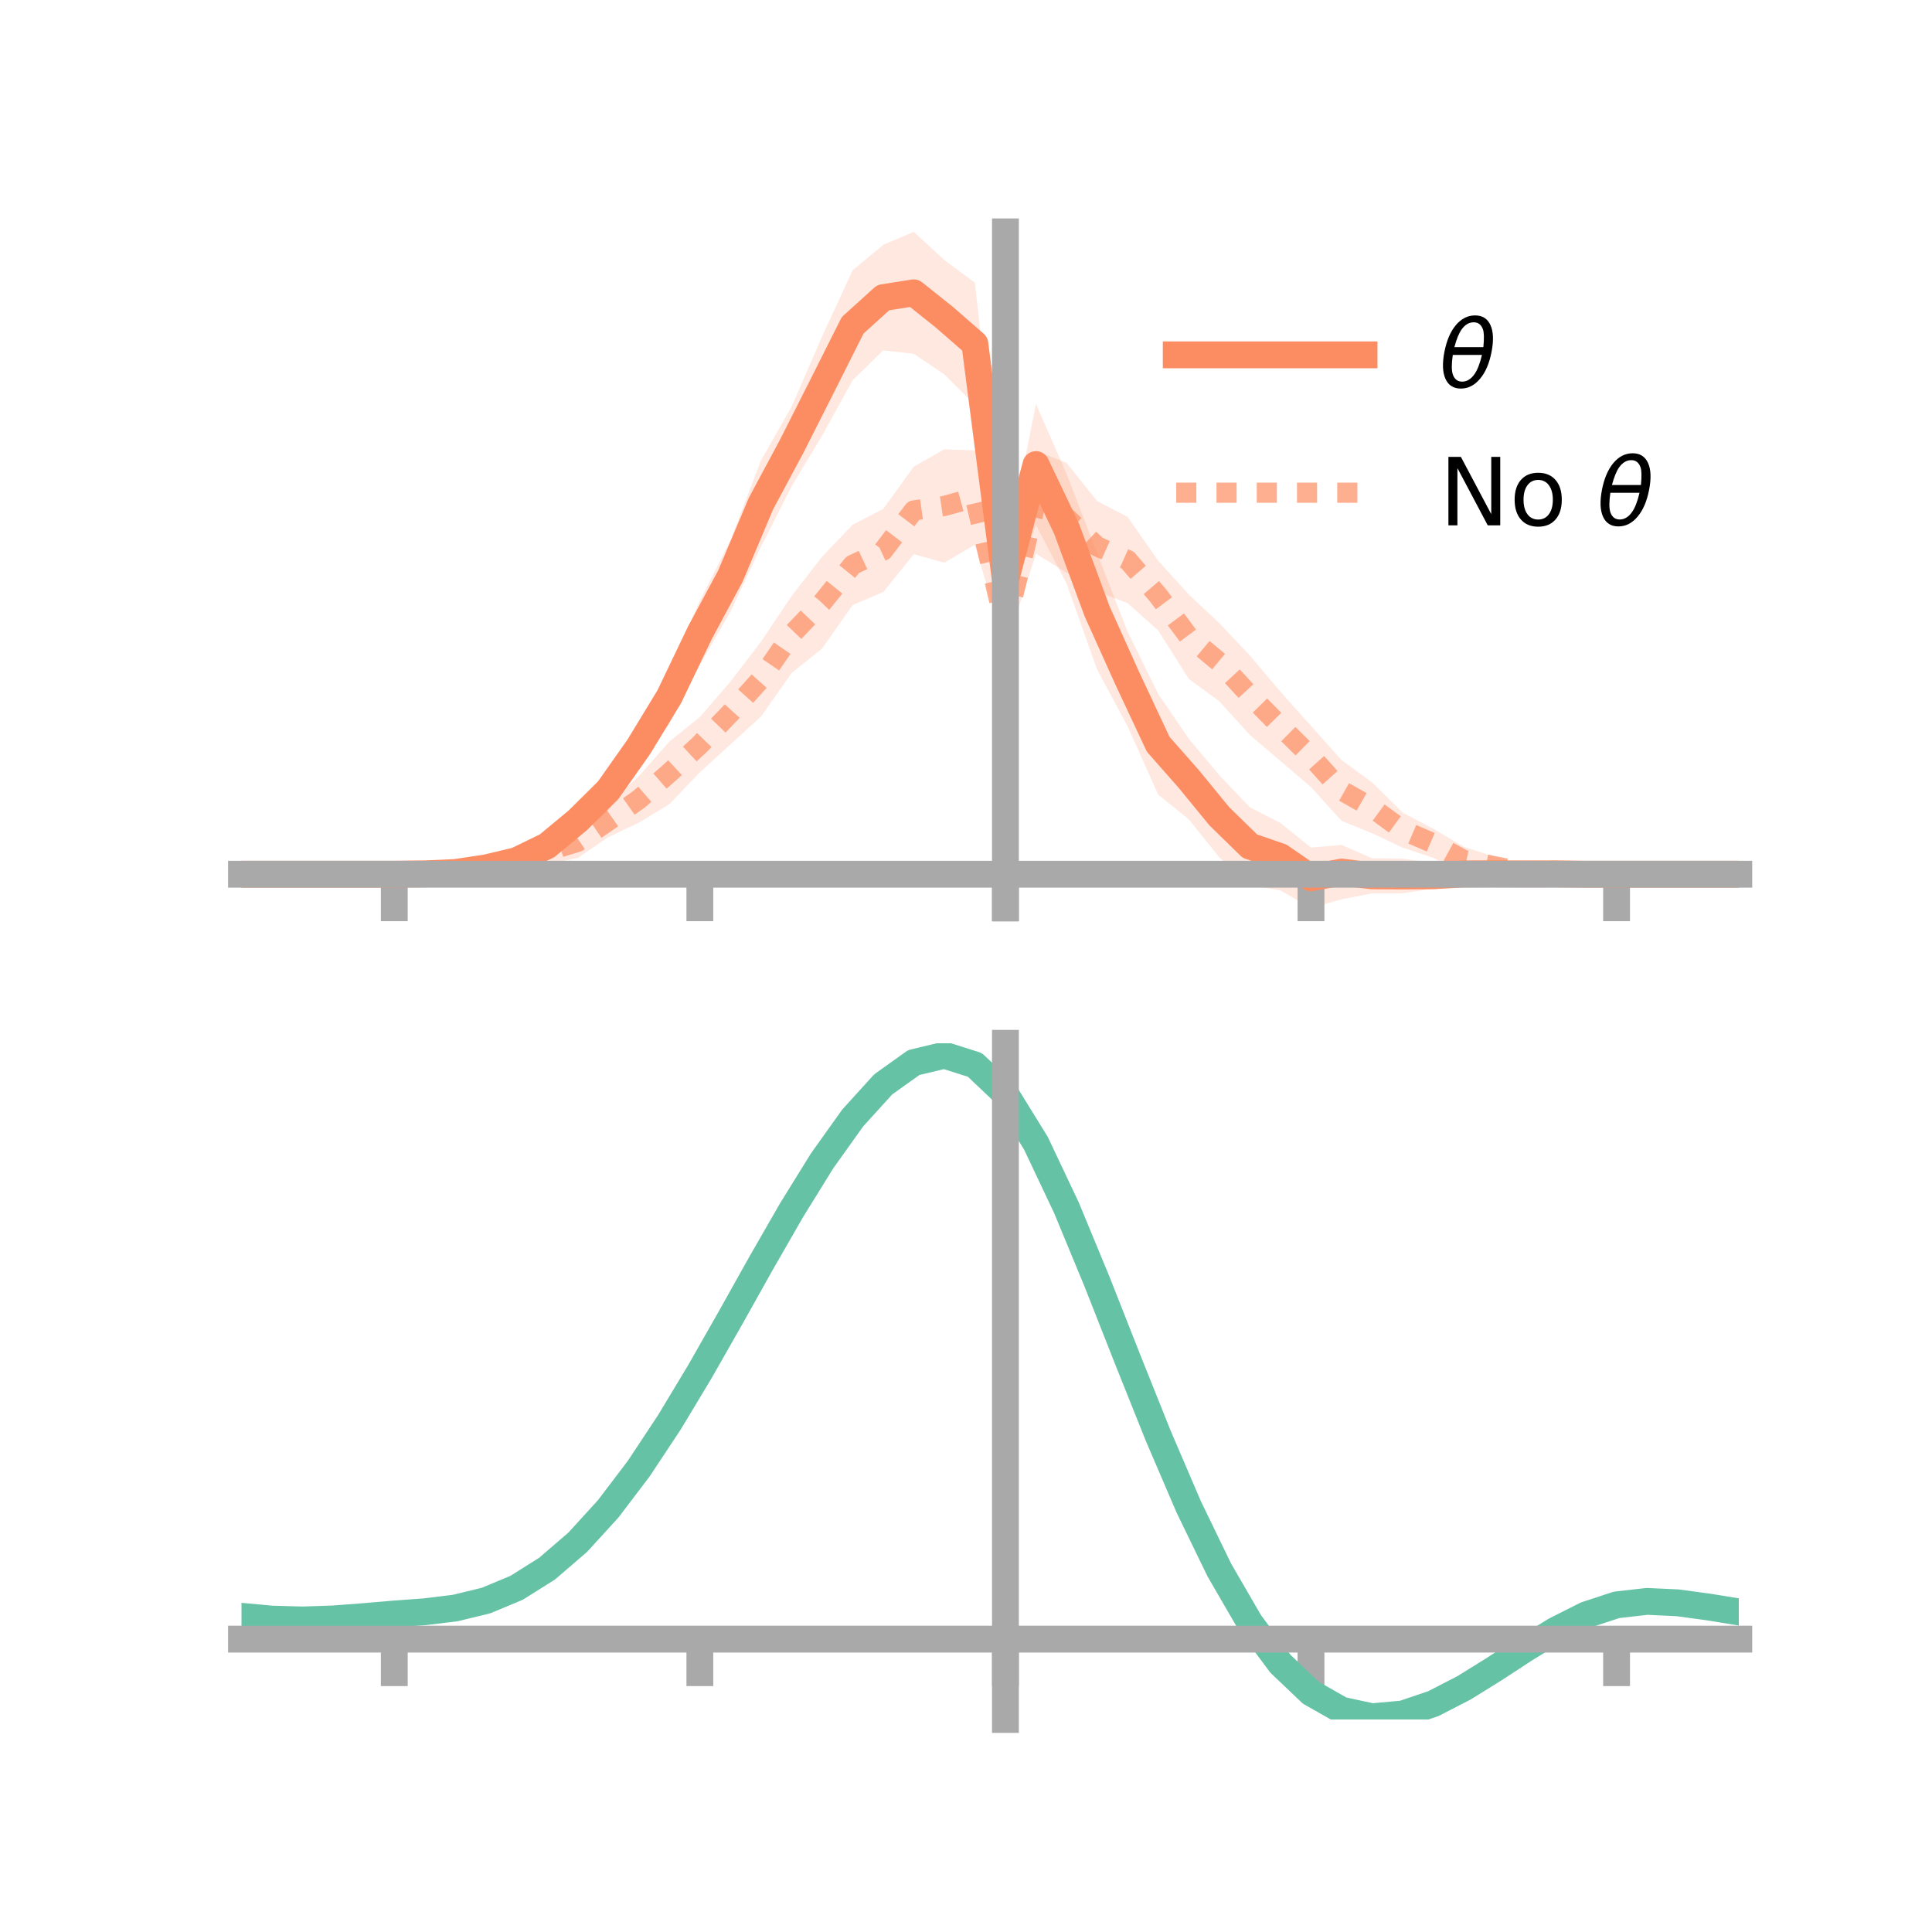 <?xml version="1.0" encoding="utf-8" standalone="no"?>
<!DOCTYPE svg PUBLIC "-//W3C//DTD SVG 1.1//EN"
  "http://www.w3.org/Graphics/SVG/1.1/DTD/svg11.dtd">
<!-- Created with matplotlib (https://matplotlib.org/) -->
<svg height="144pt" version="1.1" viewBox="0 0 144 144" width="144pt" xmlns="http://www.w3.org/2000/svg" xmlns:xlink="http://www.w3.org/1999/xlink">
 <defs>
  <style type="text/css">*{stroke-linecap:butt;stroke-linejoin:round;}</style>
 </defs>
 <g id="figure_1">
  <g id="patch_1">
   <path d="M 0 144 
L 144 144 
L 144 0 
L 0 0 
z
" style="fill:none;"/>
  </g>
  <g id="axes_1">
   <g id="patch_2">
    <path d="M 18 67.68 
L 129.6 67.68 
L 129.6 17.28 
L 18 17.28 
z
" style="fill:none;"/>
   </g>
   <g id="PolyCollection_1">
    <path clip-path="url(#p27598752db)" d="M 18 65.158 
L 18 65.158 
L 20.278 65.158 
L 22.555 65.158 
L 24.833 65.158 
L 27.11 65.158 
L 29.388 65.158 
L 31.665 65.046 
L 33.943 64.84 
L 36.22 64.304 
L 38.498 63.661 
L 40.776 62.226 
L 43.053 59.912 
L 45.331 57.374 
L 47.608 54.17 
L 49.886 49.884 
L 52.163 44.788 
L 54.441 40.272 
L 56.718 34.318 
L 58.996 30.32 
L 61.273 25.09 
L 63.551 20.149 
L 65.829 18.249 
L 68.106 17.28 
L 70.384 19.379 
L 72.661 21.07 
L 74.939 41.566 
L 77.216 30.116 
L 79.494 35.31 
L 81.771 41.229 
L 84.049 47.095 
L 86.327 51.724 
L 88.604 55.064 
L 90.882 57.783 
L 93.159 60.173 
L 95.437 61.341 
L 97.714 63.171 
L 99.992 62.976 
L 102.269 63.973 
L 104.547 64.003 
L 106.824 64.322 
L 109.102 64.38 
L 111.38 64.695 
L 113.657 64.809 
L 115.935 64.93 
L 118.212 65.087 
L 120.49 65.158 
L 122.767 65.158 
L 125.045 65.158 
L 127.322 65.158 
L 129.6 65.158 
L 129.6 65.158 
L 129.6 65.158 
L 127.322 65.158 
L 125.045 65.158 
L 122.767 65.158 
L 120.49 65.159 
L 118.212 65.233 
L 115.935 65.328 
L 113.657 65.459 
L 111.38 65.558 
L 109.102 65.892 
L 106.824 66.229 
L 104.547 66.581 
L 102.269 66.584 
L 99.992 67.025 
L 97.714 67.68 
L 95.437 66.369 
L 93.159 65.959 
L 90.882 63.903 
L 88.604 61.06 
L 86.327 59.23 
L 84.049 54.145 
L 81.771 49.9 
L 79.494 43.491 
L 77.216 39.138 
L 74.939 44.959 
L 72.661 30.184 
L 70.384 27.904 
L 68.106 26.367 
L 65.829 26.119 
L 63.551 28.342 
L 61.273 32.474 
L 58.996 36.255 
L 56.718 40.752 
L 54.441 45.599 
L 52.163 49.548 
L 49.886 53.963 
L 47.608 57.17 
L 45.331 60.426 
L 43.053 62.392 
L 40.776 63.855 
L 38.498 64.632 
L 36.22 65.073 
L 33.943 65.221 
L 31.665 65.216 
L 29.388 65.158 
L 27.11 65.158 
L 24.833 65.158 
L 22.555 65.158 
L 20.278 65.158 
L 18 65.158 
z
" style="fill:#fc8d62;fill-opacity:0.2;"/>
   </g>
   <g id="PolyCollection_2">
    <path clip-path="url(#p27598752db)" d="M 18 65.158 
L 18 65.158 
L 20.278 65.158 
L 22.555 65.158 
L 24.833 65.158 
L 27.11 65.158 
L 29.388 65.158 
L 31.665 65.035 
L 33.943 64.869 
L 36.22 64.275 
L 38.498 63.468 
L 40.776 62.502 
L 43.053 61.539 
L 45.331 59.989 
L 47.608 57.858 
L 49.886 55.275 
L 52.163 53.444 
L 54.441 50.808 
L 56.718 47.827 
L 58.996 44.434 
L 61.273 41.496 
L 63.551 39.108 
L 65.829 37.937 
L 68.106 34.784 
L 70.384 33.491 
L 72.661 33.566 
L 74.939 45.17 
L 77.216 33.597 
L 79.494 34.496 
L 81.771 37.344 
L 84.049 38.531 
L 86.327 41.795 
L 88.604 44.311 
L 90.882 46.449 
L 93.159 48.86 
L 95.437 51.556 
L 97.714 54.105 
L 99.992 56.653 
L 102.269 58.314 
L 104.547 60.571 
L 106.824 61.772 
L 109.102 63.117 
L 111.38 63.849 
L 113.657 64.546 
L 115.935 64.863 
L 118.212 65.091 
L 120.49 65.158 
L 122.767 65.158 
L 125.045 65.158 
L 127.322 65.158 
L 129.6 65.158 
L 129.6 65.158 
L 129.6 65.158 
L 127.322 65.158 
L 125.045 65.158 
L 122.767 65.158 
L 120.49 65.159 
L 118.212 65.236 
L 115.935 65.268 
L 113.657 65.454 
L 111.38 65.276 
L 109.102 65.095 
L 106.824 63.937 
L 104.547 63.179 
L 102.269 62.105 
L 99.992 61.183 
L 97.714 58.666 
L 95.437 56.718 
L 93.159 54.782 
L 90.882 52.269 
L 88.604 50.6 
L 86.327 46.993 
L 84.049 44.956 
L 81.771 44.101 
L 79.494 42.685 
L 77.216 41.271 
L 74.939 48.349 
L 72.661 40.603 
L 70.384 41.936 
L 68.106 41.309 
L 65.829 44.131 
L 63.551 45.094 
L 61.273 48.34 
L 58.996 50.164 
L 56.718 53.409 
L 54.441 55.483 
L 52.163 57.562 
L 49.886 59.945 
L 47.608 61.322 
L 45.331 62.395 
L 43.053 63.953 
L 40.776 64.402 
L 38.498 64.845 
L 36.22 65.159 
L 33.943 65.255 
L 31.665 65.212 
L 29.388 65.158 
L 27.11 65.158 
L 24.833 65.158 
L 22.555 65.158 
L 20.278 65.158 
L 18 65.158 
z
" style="fill:#fc8d62;fill-opacity:0.2;"/>
   </g>
   <g id="matplotlib.axis_1">
    <g id="xtick_1">
     <g id="line2d_1">
      <defs>
       <path d="M 0 0 
L 0 3.5 
" id="mfeabeb2757" style="stroke:#a9a9a9;stroke-width:2;"/>
      </defs>
      <g>
       <use style="fill:#a9a9a9;stroke:#a9a9a9;stroke-width:2;" x="29.388" xlink:href="#mfeabeb2757" y="65.158"/>
      </g>
     </g>
    </g>
    <g id="xtick_2">
     <g id="line2d_2">
      <g>
       <use style="fill:#a9a9a9;stroke:#a9a9a9;stroke-width:2;" x="52.163" xlink:href="#mfeabeb2757" y="65.158"/>
      </g>
     </g>
    </g>
    <g id="xtick_3">
     <g id="line2d_3">
      <g>
       <use style="fill:#a9a9a9;stroke:#a9a9a9;stroke-width:2;" x="74.939" xlink:href="#mfeabeb2757" y="65.158"/>
      </g>
     </g>
    </g>
    <g id="xtick_4">
     <g id="line2d_4">
      <g>
       <use style="fill:#a9a9a9;stroke:#a9a9a9;stroke-width:2;" x="97.714" xlink:href="#mfeabeb2757" y="65.158"/>
      </g>
     </g>
    </g>
    <g id="xtick_5">
     <g id="line2d_5">
      <g>
       <use style="fill:#a9a9a9;stroke:#a9a9a9;stroke-width:2;" x="120.49" xlink:href="#mfeabeb2757" y="65.158"/>
      </g>
     </g>
    </g>
   </g>
   <g id="matplotlib.axis_2"/>
   <g id="line2d_6">
    <path clip-path="url(#p27598752db)" d="M 18 65.158 
L 20.278 65.158 
L 22.555 65.158 
L 24.833 65.158 
L 27.11 65.158 
L 29.388 65.158 
L 31.665 65.131 
L 33.943 65.031 
L 36.22 64.689 
L 38.498 64.147 
L 40.776 63.04 
L 43.053 61.152 
L 45.331 58.9 
L 47.608 55.67 
L 49.886 51.923 
L 52.163 47.168 
L 54.441 42.935 
L 56.718 37.535 
L 58.996 33.287 
L 61.273 28.782 
L 63.551 24.246 
L 65.829 22.184 
L 68.106 21.824 
L 70.384 23.641 
L 72.661 25.627 
L 74.939 43.262 
L 77.216 34.627 
L 79.494 39.401 
L 81.771 45.564 
L 84.049 50.62 
L 86.327 55.477 
L 88.604 58.062 
L 90.882 60.843 
L 93.159 63.066 
L 95.437 63.855 
L 97.714 65.425 
L 99.992 65.001 
L 102.269 65.279 
L 104.547 65.292 
L 106.824 65.276 
L 109.102 65.136 
L 111.38 65.126 
L 113.657 65.134 
L 115.935 65.129 
L 118.212 65.16 
L 120.49 65.158 
L 122.767 65.158 
L 125.045 65.158 
L 127.322 65.158 
L 129.6 65.158 
" style="fill:none;stroke:#fc8d62;stroke-linecap:square;stroke-width:2;"/>
   </g>
   <g id="line2d_7">
    <path clip-path="url(#p27598752db)" d="M 18 65.158 
L 20.278 65.158 
L 22.555 65.158 
L 24.833 65.158 
L 27.11 65.158 
L 29.388 65.158 
L 31.665 65.124 
L 33.943 65.062 
L 36.22 64.717 
L 38.498 64.156 
L 40.776 63.452 
L 43.053 62.746 
L 45.331 61.192 
L 47.608 59.59 
L 49.886 57.61 
L 52.163 55.503 
L 54.441 53.146 
L 56.718 50.618 
L 58.996 47.299 
L 61.273 44.918 
L 63.551 42.101 
L 65.829 41.034 
L 68.106 38.047 
L 70.384 37.713 
L 72.661 37.084 
L 74.939 46.76 
L 77.216 37.434 
L 79.494 38.59 
L 81.771 40.723 
L 84.049 41.743 
L 86.327 44.394 
L 88.604 47.456 
L 90.882 49.359 
L 93.159 51.821 
L 95.437 54.137 
L 97.714 56.386 
L 99.992 58.918 
L 102.269 60.21 
L 104.547 61.875 
L 106.824 62.854 
L 109.102 64.106 
L 111.38 64.562 
L 113.657 65 
L 115.935 65.066 
L 118.212 65.163 
L 120.49 65.158 
L 122.767 65.158 
L 125.045 65.158 
L 127.322 65.158 
L 129.6 65.158 
" style="fill:none;stroke:#fc8d62;stroke-dasharray:1.5,1.5;stroke-dashoffset:0;stroke-opacity:0.7;stroke-width:1.5;"/>
   </g>
   <g id="patch_3">
    <path d="M 74.939 67.68 
L 74.939 17.28 
" style="fill:none;stroke:#a9a9a9;stroke-linecap:square;stroke-linejoin:miter;stroke-width:2;"/>
   </g>
   <g id="patch_4">
    <path d="M 129.6 67.68 
L 129.6 17.28 
" style="fill:none;"/>
   </g>
   <g id="patch_5">
    <path d="M 18 65.158 
L 129.6 65.158 
" style="fill:none;stroke:#a9a9a9;stroke-linecap:square;stroke-linejoin:miter;stroke-width:2;"/>
   </g>
   <g id="patch_6">
    <path d="M 18 17.28 
L 129.6 17.28 
" style="fill:none;"/>
   </g>
   <g id="legend_1">
    <g id="line2d_8">
     <path d="M 87.67 26.449 
L 101.67 26.449 
" style="fill:none;stroke:#fc8d62;stroke-linecap:square;stroke-width:2;"/>
    </g>
    <g id="line2d_9"/>
    <g id="text_1">
     <!-- $\theta$ -->
     <g transform="translate(107.27 28.899)scale(0.07 -0.07)">
      <defs>
       <path d="M 45.516 34.672 
L 14.453 34.672 
Q 12.359 20.062 14.5 13.875 
Q 17.188 6.25 24.469 6.25 
Q 31.781 6.25 37.359 13.922 
Q 42.234 20.656 45.516 34.672 
z
M 47.016 42.969 
Q 48.344 56.844 46.625 61.719 
Q 43.953 69.438 36.766 69.438 
Q 29.297 69.438 23.828 61.812 
Q 19.531 55.672 16.156 42.969 
z
M 38.188 76.766 
Q 49.906 76.766 54.594 66.406 
Q 59.281 56.109 55.719 37.844 
Q 52.203 19.625 43.453 9.281 
Q 34.766 -1.125 23.047 -1.125 
Q 11.281 -1.125 6.641 9.281 
Q 2 19.625 5.516 37.844 
Q 9.078 56.109 17.719 66.406 
Q 26.422 76.766 38.188 76.766 
z
" id="DejaVuSans-Oblique-952"/>
      </defs>
      <use transform="translate(0 0.234)" xlink:href="#DejaVuSans-Oblique-952"/>
     </g>
    </g>
    <g id="line2d_10">
     <path d="M 87.67 36.724 
L 101.67 36.724 
" style="fill:none;stroke:#fc8d62;stroke-dasharray:1.5,1.5;stroke-dashoffset:0;stroke-opacity:0.7;stroke-width:1.5;"/>
    </g>
    <g id="line2d_11"/>
    <g id="text_2">
     <!-- No $\theta$ -->
     <g transform="translate(107.27 39.174)scale(0.07 -0.07)">
      <defs>
       <path d="M 9.812 72.906 
L 23.094 72.906 
L 55.422 11.922 
L 55.422 72.906 
L 64.984 72.906 
L 64.984 0 
L 51.703 0 
L 19.391 60.984 
L 19.391 0 
L 9.812 0 
z
" id="DejaVuSans-78"/>
       <path d="M 30.609 48.391 
Q 23.391 48.391 19.188 42.75 
Q 14.984 37.109 14.984 27.297 
Q 14.984 17.484 19.156 11.844 
Q 23.344 6.203 30.609 6.203 
Q 37.797 6.203 41.984 11.859 
Q 46.188 17.531 46.188 27.297 
Q 46.188 37.016 41.984 42.703 
Q 37.797 48.391 30.609 48.391 
z
M 30.609 56 
Q 42.328 56 49.016 48.375 
Q 55.719 40.766 55.719 27.297 
Q 55.719 13.875 49.016 6.219 
Q 42.328 -1.422 30.609 -1.422 
Q 18.844 -1.422 12.172 6.219 
Q 5.516 13.875 5.516 27.297 
Q 5.516 40.766 12.172 48.375 
Q 18.844 56 30.609 56 
z
" id="DejaVuSans-111"/>
       <path id="DejaVuSans-32"/>
      </defs>
      <use transform="translate(0 0.234)" xlink:href="#DejaVuSans-78"/>
      <use transform="translate(74.805 0.234)" xlink:href="#DejaVuSans-111"/>
      <use transform="translate(135.986 0.234)" xlink:href="#DejaVuSans-32"/>
      <use transform="translate(167.773 0.234)" xlink:href="#DejaVuSans-Oblique-952"/>
     </g>
    </g>
   </g>
  </g>
  <g id="axes_2">
   <g id="patch_7">
    <path d="M 18 128.16 
L 129.6 128.16 
L 129.6 77.76 
L 18 77.76 
z
" style="fill:none;"/>
   </g>
   <g id="PolyCollection_3">
    <path clip-path="url(#pe0d6fa6a14)" d="M 18 120.508 
L 18 120.43 
L 20.278 120.648 
L 22.555 120.711 
L 24.833 120.627 
L 27.11 120.445 
L 29.388 120.243 
L 31.665 120.07 
L 33.943 119.785 
L 36.22 119.227 
L 38.498 118.268 
L 40.776 116.817 
L 43.053 114.823 
L 45.331 112.279 
L 47.608 109.214 
L 49.886 105.698 
L 52.163 101.83 
L 54.441 97.741 
L 56.718 93.585 
L 58.996 89.536 
L 61.273 85.784 
L 63.551 82.528 
L 65.829 79.971 
L 68.106 78.316 
L 70.384 77.76 
L 72.661 78.493 
L 74.939 80.683 
L 77.216 84.421 
L 79.494 89.306 
L 81.771 94.888 
L 84.049 100.751 
L 86.327 106.528 
L 88.604 111.918 
L 90.882 116.687 
L 93.159 120.671 
L 95.437 123.772 
L 97.714 125.959 
L 99.992 127.26 
L 102.269 127.754 
L 104.547 127.554 
L 106.824 126.799 
L 109.102 125.644 
L 111.38 124.253 
L 113.657 122.79 
L 115.935 121.413 
L 118.212 120.278 
L 120.49 119.534 
L 122.767 119.279 
L 125.045 119.392 
L 127.322 119.71 
L 129.6 120.093 
L 129.6 120.196 
L 129.6 120.196 
L 127.322 119.837 
L 125.045 119.538 
L 122.767 119.437 
L 120.49 119.699 
L 118.212 120.452 
L 115.935 121.613 
L 113.657 123.032 
L 111.38 124.544 
L 109.102 125.98 
L 106.824 127.17 
L 104.547 127.948 
L 102.269 128.16 
L 99.992 127.674 
L 97.714 126.39 
L 95.437 124.246 
L 93.159 121.224 
L 90.882 117.355 
L 88.604 112.729 
L 86.327 107.5 
L 84.049 101.892 
L 81.771 96.196 
L 79.494 90.766 
L 77.216 86.013 
L 74.939 82.376 
L 72.661 80.249 
L 70.384 79.539 
L 68.106 80.077 
L 65.829 81.675 
L 63.551 84.139 
L 61.273 87.27 
L 58.996 90.872 
L 56.718 94.753 
L 54.441 98.733 
L 52.163 102.646 
L 49.886 106.345 
L 47.608 109.709 
L 45.331 112.645 
L 43.053 115.091 
L 40.776 117.017 
L 38.498 118.43 
L 36.22 119.369 
L 33.943 119.917 
L 31.665 120.192 
L 29.388 120.355 
L 27.11 120.542 
L 24.833 120.705 
L 22.555 120.774 
L 20.278 120.71 
L 18 120.508 
z
" style="fill:#66c2a5;fill-opacity:0.2;"/>
   </g>
   <g id="matplotlib.axis_3">
    <g id="xtick_6">
     <g id="line2d_12">
      <g>
       <use style="fill:#a9a9a9;stroke:#a9a9a9;stroke-width:2;" x="29.388" xlink:href="#mfeabeb2757" y="122.17"/>
      </g>
     </g>
    </g>
    <g id="xtick_7">
     <g id="line2d_13">
      <g>
       <use style="fill:#a9a9a9;stroke:#a9a9a9;stroke-width:2;" x="52.163" xlink:href="#mfeabeb2757" y="122.17"/>
      </g>
     </g>
    </g>
    <g id="xtick_8">
     <g id="line2d_14">
      <g>
       <use style="fill:#a9a9a9;stroke:#a9a9a9;stroke-width:2;" x="74.939" xlink:href="#mfeabeb2757" y="122.17"/>
      </g>
     </g>
    </g>
    <g id="xtick_9">
     <g id="line2d_15">
      <g>
       <use style="fill:#a9a9a9;stroke:#a9a9a9;stroke-width:2;" x="97.714" xlink:href="#mfeabeb2757" y="122.17"/>
      </g>
     </g>
    </g>
    <g id="xtick_10">
     <g id="line2d_16">
      <g>
       <use style="fill:#a9a9a9;stroke:#a9a9a9;stroke-width:2;" x="120.49" xlink:href="#mfeabeb2757" y="122.17"/>
      </g>
     </g>
    </g>
   </g>
   <g id="matplotlib.axis_4"/>
   <g id="line2d_17">
    <path clip-path="url(#pe0d6fa6a14)" d="M 18 120.469 
L 20.278 120.679 
L 22.555 120.742 
L 24.833 120.666 
L 27.11 120.493 
L 29.388 120.299 
L 31.665 120.131 
L 33.943 119.851 
L 36.22 119.298 
L 38.498 118.349 
L 40.776 116.917 
L 43.053 114.957 
L 45.331 112.462 
L 47.608 109.462 
L 49.886 106.021 
L 52.163 102.238 
L 54.441 98.237 
L 56.718 94.169 
L 58.996 90.204 
L 61.273 86.527 
L 63.551 83.333 
L 65.829 80.823 
L 68.106 79.197 
L 70.384 78.65 
L 72.661 79.371 
L 74.939 81.529 
L 77.216 85.217 
L 79.494 90.036 
L 81.771 95.542 
L 84.049 101.321 
L 86.327 107.014 
L 88.604 112.323 
L 90.882 117.021 
L 93.159 120.947 
L 95.437 124.009 
L 97.714 126.175 
L 99.992 127.467 
L 102.269 127.957 
L 104.547 127.751 
L 106.824 126.984 
L 109.102 125.812 
L 111.38 124.399 
L 113.657 122.911 
L 115.935 121.513 
L 118.212 120.365 
L 120.49 119.616 
L 122.767 119.358 
L 125.045 119.465 
L 127.322 119.774 
L 129.6 120.144 
" style="fill:none;stroke:#66c2a5;stroke-linecap:square;stroke-width:2;"/>
   </g>
   <g id="patch_8">
    <path d="M 74.939 128.16 
L 74.939 77.76 
" style="fill:none;stroke:#a9a9a9;stroke-linecap:square;stroke-linejoin:miter;stroke-width:2;"/>
   </g>
   <g id="patch_9">
    <path d="M 129.6 128.16 
L 129.6 77.76 
" style="fill:none;"/>
   </g>
   <g id="patch_10">
    <path d="M 18 122.17 
L 129.6 122.17 
" style="fill:none;stroke:#a9a9a9;stroke-linecap:square;stroke-linejoin:miter;stroke-width:2;"/>
   </g>
   <g id="patch_11">
    <path d="M 18 77.76 
L 129.6 77.76 
" style="fill:none;"/>
   </g>
  </g>
 </g>
 <defs>
  <clipPath id="p27598752db">
   <rect height="50.4" width="111.6" x="18" y="17.28"/>
  </clipPath>
  <clipPath id="pe0d6fa6a14">
   <rect height="50.4" width="111.6" x="18" y="77.76"/>
  </clipPath>
 </defs>
</svg>
